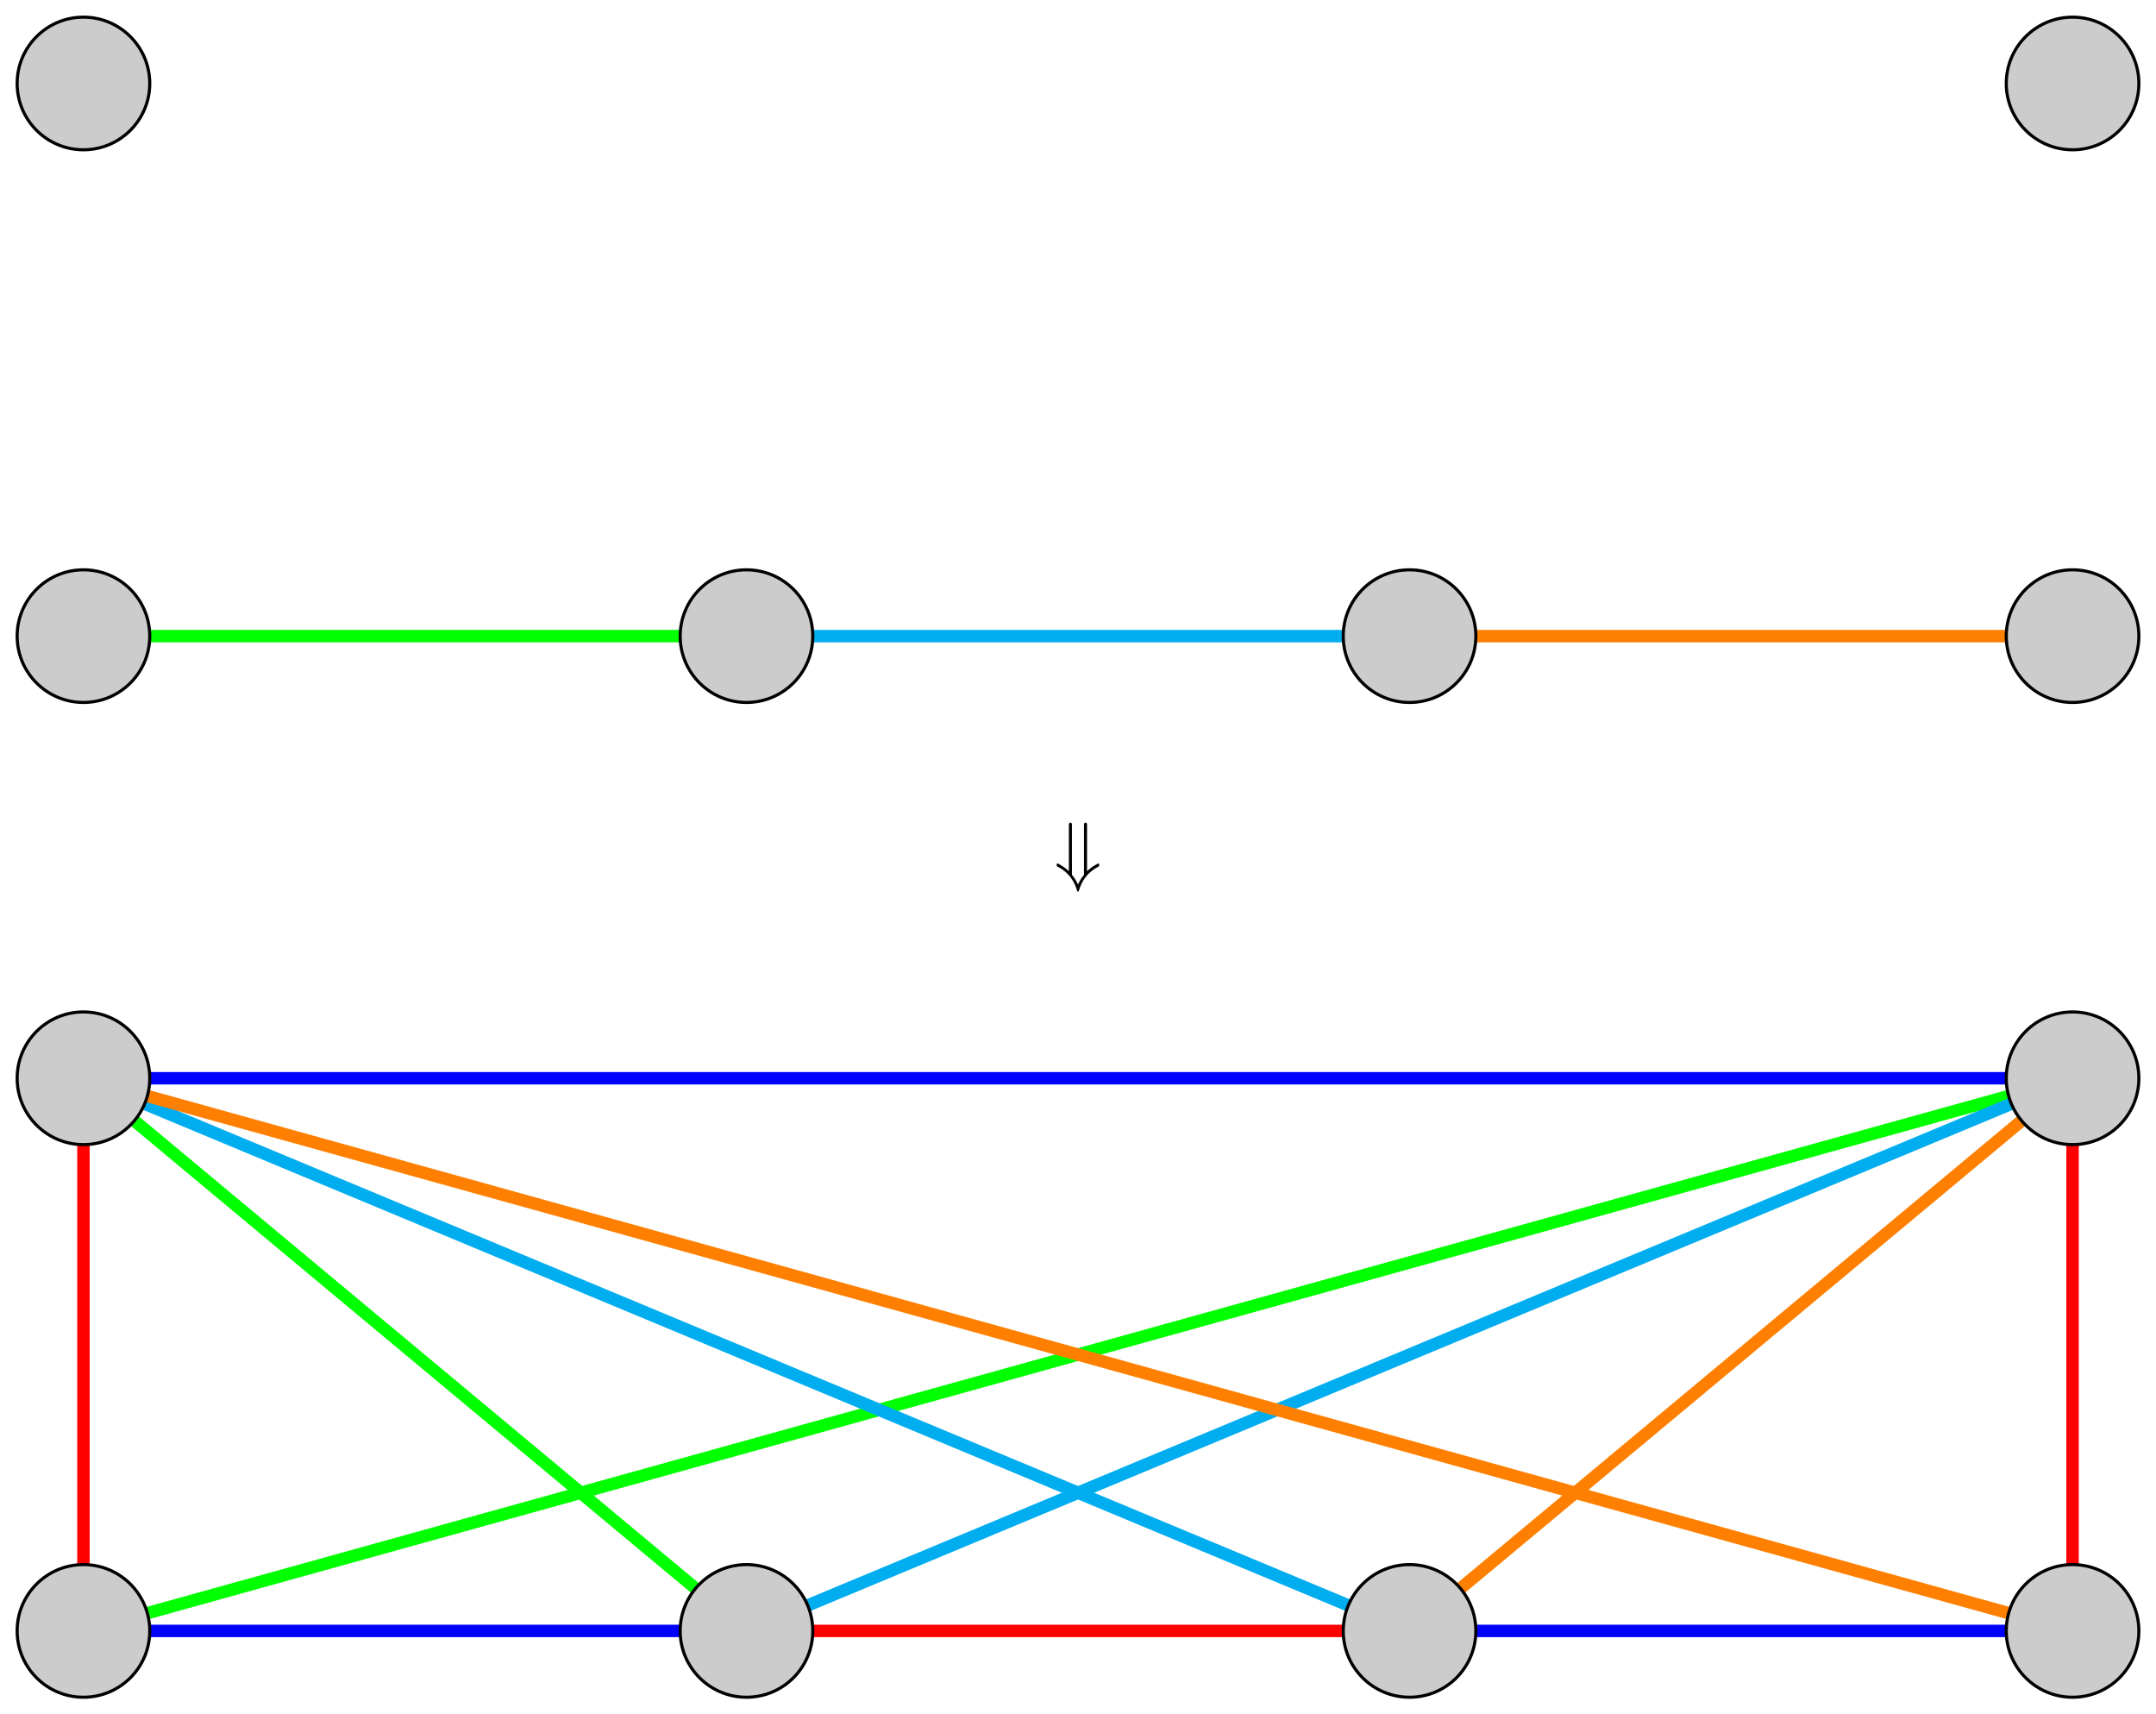 <?xml version="1.0" encoding="UTF-8"?>
<svg xmlns="http://www.w3.org/2000/svg" xmlns:xlink="http://www.w3.org/1999/xlink" width="276.525pt" height="219.832pt" viewBox="0 0 276.525 219.832" version="1.1">
<defs>
<g>
<symbol overflow="visible" id="glyph0-0">
<path style="stroke:none;" d=""/>
</symbol>
<symbol overflow="visible" id="glyph0-1">
<path style="stroke:none;" d="M 4.203 -6.562 C 4.203 -6.734 4.203 -6.922 4 -6.922 C 3.812 -6.922 3.812 -6.734 3.812 -6.562 L 3.812 -0.234 C 3.422 0.219 3.156 0.766 3.047 1.016 C 2.922 0.75 2.656 0.203 2.266 -0.234 L 2.266 -6.562 C 2.266 -6.734 2.266 -6.922 2.078 -6.922 C 1.875 -6.922 1.875 -6.734 1.875 -6.562 L 1.875 -0.703 C 1.484 -1.062 1.344 -1.141 1.188 -1.25 C 0.859 -1.484 0.484 -1.688 0.422 -1.688 C 0.312 -1.688 0.312 -1.578 0.312 -1.5 C 0.312 -1.359 0.312 -1.328 0.422 -1.281 C 1.969 -0.484 2.625 0.734 2.938 1.844 C 2.953 1.906 3 1.922 3.047 1.922 C 3.125 1.922 3.141 1.859 3.156 1.812 C 3.531 0.516 4.266 -0.562 5.688 -1.297 C 5.766 -1.328 5.766 -1.391 5.766 -1.5 C 5.766 -1.578 5.766 -1.688 5.656 -1.688 C 5.609 -1.688 5.203 -1.469 4.891 -1.266 C 4.688 -1.109 4.547 -1 4.203 -0.703 Z M 4.203 -6.562 "/>
</symbol>
</g>
<clipPath id="clip1">
  <path d="M 251 0 L 276.523 0 L 276.523 25 L 251 25 Z M 251 0 "/>
</clipPath>
<clipPath id="clip2">
  <path d="M 251 67 L 276.523 67 L 276.523 96 L 251 96 Z M 251 67 "/>
</clipPath>
<clipPath id="clip3">
  <path d="M 0 115 L 276.523 115 L 276.523 219.832 L 0 219.832 Z M 0 115 "/>
</clipPath>
<clipPath id="clip4">
  <path d="M 73 115 L 276.523 115 L 276.523 219.832 L 73 219.832 Z M 73 115 "/>
</clipPath>
<clipPath id="clip5">
  <path d="M 158 115 L 276.523 115 L 276.523 219.832 L 158 219.832 Z M 158 115 "/>
</clipPath>
<clipPath id="clip6">
  <path d="M 0 115 L 119 115 L 119 219.832 L 0 219.832 Z M 0 115 "/>
</clipPath>
<clipPath id="clip7">
  <path d="M 0 115 L 204 115 L 204 219.832 L 0 219.832 Z M 0 115 "/>
</clipPath>
<clipPath id="clip8">
  <path d="M 0 115 L 276.523 115 L 276.523 219.832 L 0 219.832 Z M 0 115 "/>
</clipPath>
<clipPath id="clip9">
  <path d="M 251 124 L 276.523 124 L 276.523 153 L 251 153 Z M 251 124 "/>
</clipPath>
<clipPath id="clip10">
  <path d="M 0 194 L 25 194 L 25 219.832 L 0 219.832 Z M 0 194 "/>
</clipPath>
<clipPath id="clip11">
  <path d="M 81 194 L 110 194 L 110 219.832 L 81 219.832 Z M 81 194 "/>
</clipPath>
<clipPath id="clip12">
  <path d="M 166 194 L 195 194 L 195 219.832 L 166 219.832 Z M 166 194 "/>
</clipPath>
<clipPath id="clip13">
  <path d="M 251 194 L 276.523 194 L 276.523 219.832 L 251 219.832 Z M 251 194 "/>
</clipPath>
</defs>
<g id="surface1">
<path style="fill:none;stroke-width:1.594;stroke-linecap:butt;stroke-linejoin:miter;stroke:rgb(0%,100%,0%);stroke-opacity:1;stroke-miterlimit:10;" d="M 0 -0 L 85.039 -0 " transform="matrix(1,0,0,-1,10.703,81.57)"/>
<path style="fill:none;stroke-width:1.594;stroke-linecap:butt;stroke-linejoin:miter;stroke:rgb(0%,67.839%,93.729%);stroke-opacity:1;stroke-miterlimit:10;" d="M 85.039 -0 L 170.082 -0 " transform="matrix(1,0,0,-1,10.703,81.57)"/>
<path style="fill:none;stroke-width:1.594;stroke-linecap:butt;stroke-linejoin:miter;stroke:rgb(100%,50%,0%);stroke-opacity:1;stroke-miterlimit:10;" d="M 170.082 -0 L 255.121 -0 " transform="matrix(1,0,0,-1,10.703,81.57)"/>
<path style="fill-rule:nonzero;fill:rgb(79.999%,79.999%,79.999%);fill-opacity:1;stroke-width:0.399;stroke-linecap:butt;stroke-linejoin:miter;stroke:rgb(0%,0%,0%);stroke-opacity:1;stroke-miterlimit:10;" d="M 8.504 70.867 C 8.504 75.562 4.695 79.371 0 79.371 C -4.695 79.371 -8.504 75.562 -8.504 70.867 C -8.504 66.172 -4.695 62.363 0 62.363 C 4.695 62.363 8.504 66.172 8.504 70.867 Z M 8.504 70.867 " transform="matrix(1,0,0,-1,10.703,81.57)"/>
<path style=" stroke:none;fill-rule:nonzero;fill:rgb(79.999%,79.999%,79.999%);fill-opacity:1;" d="M 274.328 10.703 C 274.328 6.008 270.52 2.199 265.824 2.199 C 261.129 2.199 257.32 6.008 257.32 10.703 C 257.32 15.398 261.129 19.207 265.824 19.207 C 270.52 19.207 274.328 15.398 274.328 10.703 Z M 274.328 10.703 "/>
<g clip-path="url(#clip1)" clip-rule="nonzero">
<path style="fill:none;stroke-width:0.399;stroke-linecap:butt;stroke-linejoin:miter;stroke:rgb(0%,0%,0%);stroke-opacity:1;stroke-miterlimit:10;" d="M 263.625 70.867 C 263.625 75.562 259.817 79.371 255.121 79.371 C 250.426 79.371 246.617 75.562 246.617 70.867 C 246.617 66.172 250.426 62.363 255.121 62.363 C 259.817 62.363 263.625 66.172 263.625 70.867 Z M 263.625 70.867 " transform="matrix(1,0,0,-1,10.703,81.57)"/>
</g>
<path style="fill-rule:nonzero;fill:rgb(79.999%,79.999%,79.999%);fill-opacity:1;stroke-width:0.399;stroke-linecap:butt;stroke-linejoin:miter;stroke:rgb(0%,0%,0%);stroke-opacity:1;stroke-miterlimit:10;" d="M 8.504 -0 C 8.504 4.695 4.695 8.504 0 8.504 C -4.695 8.504 -8.504 4.695 -8.504 -0 C -8.504 -4.696 -4.695 -8.504 0 -8.504 C 4.695 -8.504 8.504 -4.696 8.504 -0 Z M 8.504 -0 " transform="matrix(1,0,0,-1,10.703,81.57)"/>
<path style="fill-rule:nonzero;fill:rgb(79.999%,79.999%,79.999%);fill-opacity:1;stroke-width:0.399;stroke-linecap:butt;stroke-linejoin:miter;stroke:rgb(0%,0%,0%);stroke-opacity:1;stroke-miterlimit:10;" d="M 93.543 -0 C 93.543 4.695 89.738 8.504 85.039 8.504 C 80.344 8.504 76.535 4.695 76.535 -0 C 76.535 -4.696 80.344 -8.504 85.039 -8.504 C 89.738 -8.504 93.543 -4.696 93.543 -0 Z M 93.543 -0 " transform="matrix(1,0,0,-1,10.703,81.57)"/>
<path style="fill-rule:nonzero;fill:rgb(79.999%,79.999%,79.999%);fill-opacity:1;stroke-width:0.399;stroke-linecap:butt;stroke-linejoin:miter;stroke:rgb(0%,0%,0%);stroke-opacity:1;stroke-miterlimit:10;" d="M 178.586 -0 C 178.586 4.695 174.777 8.504 170.082 8.504 C 165.383 8.504 161.578 4.695 161.578 -0 C 161.578 -4.696 165.383 -8.504 170.082 -8.504 C 174.777 -8.504 178.586 -4.696 178.586 -0 Z M 178.586 -0 " transform="matrix(1,0,0,-1,10.703,81.57)"/>
<path style=" stroke:none;fill-rule:nonzero;fill:rgb(79.999%,79.999%,79.999%);fill-opacity:1;" d="M 274.328 81.57 C 274.328 76.875 270.52 73.066 265.824 73.066 C 261.129 73.066 257.32 76.875 257.32 81.57 C 257.32 86.266 261.129 90.074 265.824 90.074 C 270.52 90.074 274.328 86.266 274.328 81.57 Z M 274.328 81.57 "/>
<g clip-path="url(#clip2)" clip-rule="nonzero">
<path style="fill:none;stroke-width:0.399;stroke-linecap:butt;stroke-linejoin:miter;stroke:rgb(0%,0%,0%);stroke-opacity:1;stroke-miterlimit:10;" d="M 263.625 -0 C 263.625 4.695 259.817 8.504 255.121 8.504 C 250.426 8.504 246.617 4.695 246.617 -0 C 246.617 -4.696 250.426 -8.504 255.121 -8.504 C 259.817 -8.504 263.625 -4.696 263.625 -0 Z M 263.625 -0 " transform="matrix(1,0,0,-1,10.703,81.57)"/>
</g>
<g style="fill:rgb(0%,0%,0%);fill-opacity:1;">
  <use xlink:href="#glyph0-1" x="135.218" y="112.407"/>
</g>
<path style="fill:none;stroke-width:1.594;stroke-linecap:butt;stroke-linejoin:miter;stroke:rgb(100%,0%,0%);stroke-opacity:1;stroke-miterlimit:10;" d="M 0 -56.692 L 0 -127.559 " transform="matrix(1,0,0,-1,10.703,81.57)"/>
<path style="fill:none;stroke-width:1.594;stroke-linecap:butt;stroke-linejoin:miter;stroke:rgb(0%,0%,100%);stroke-opacity:1;stroke-miterlimit:10;" d="M 0 -127.559 L 85.039 -127.559 " transform="matrix(1,0,0,-1,10.703,81.57)"/>
<path style="fill:none;stroke-width:1.594;stroke-linecap:butt;stroke-linejoin:miter;stroke:rgb(100%,0%,0%);stroke-opacity:1;stroke-miterlimit:10;" d="M 85.039 -127.559 L 170.082 -127.559 " transform="matrix(1,0,0,-1,10.703,81.57)"/>
<path style="fill:none;stroke-width:1.594;stroke-linecap:butt;stroke-linejoin:miter;stroke:rgb(0%,0%,100%);stroke-opacity:1;stroke-miterlimit:10;" d="M 170.082 -127.559 L 255.121 -127.559 " transform="matrix(1,0,0,-1,10.703,81.57)"/>
<path style="fill:none;stroke-width:1.594;stroke-linecap:butt;stroke-linejoin:miter;stroke:rgb(100%,0%,0%);stroke-opacity:1;stroke-miterlimit:10;" d="M 255.121 -127.559 L 255.121 -56.692 " transform="matrix(1,0,0,-1,10.703,81.57)"/>
<path style="fill:none;stroke-width:1.594;stroke-linecap:butt;stroke-linejoin:miter;stroke:rgb(0%,0%,100%);stroke-opacity:1;stroke-miterlimit:10;" d="M 0 -56.692 L 255.121 -56.692 " transform="matrix(1,0,0,-1,10.703,81.57)"/>
<g clip-path="url(#clip3)" clip-rule="nonzero">
<path style="fill:none;stroke-width:1.594;stroke-linecap:butt;stroke-linejoin:miter;stroke:rgb(0%,100%,0%);stroke-opacity:1;stroke-miterlimit:10;" d="M 0 -127.559 L 255.121 -56.692 " transform="matrix(1,0,0,-1,10.703,81.57)"/>
</g>
<g clip-path="url(#clip4)" clip-rule="nonzero">
<path style="fill:none;stroke-width:1.594;stroke-linecap:butt;stroke-linejoin:miter;stroke:rgb(0%,67.839%,93.729%);stroke-opacity:1;stroke-miterlimit:10;" d="M 85.039 -127.559 L 255.121 -56.692 " transform="matrix(1,0,0,-1,10.703,81.57)"/>
</g>
<g clip-path="url(#clip5)" clip-rule="nonzero">
<path style="fill:none;stroke-width:1.594;stroke-linecap:butt;stroke-linejoin:miter;stroke:rgb(100%,50%,0%);stroke-opacity:1;stroke-miterlimit:10;" d="M 170.082 -127.559 L 255.121 -56.692 " transform="matrix(1,0,0,-1,10.703,81.57)"/>
</g>
<g clip-path="url(#clip6)" clip-rule="nonzero">
<path style="fill:none;stroke-width:1.594;stroke-linecap:butt;stroke-linejoin:miter;stroke:rgb(0%,100%,0%);stroke-opacity:1;stroke-miterlimit:10;" d="M 85.039 -127.559 L 0 -56.692 " transform="matrix(1,0,0,-1,10.703,81.57)"/>
</g>
<g clip-path="url(#clip7)" clip-rule="nonzero">
<path style="fill:none;stroke-width:1.594;stroke-linecap:butt;stroke-linejoin:miter;stroke:rgb(0%,67.839%,93.729%);stroke-opacity:1;stroke-miterlimit:10;" d="M 170.082 -127.559 L 0 -56.692 " transform="matrix(1,0,0,-1,10.703,81.57)"/>
</g>
<g clip-path="url(#clip8)" clip-rule="nonzero">
<path style="fill:none;stroke-width:1.594;stroke-linecap:butt;stroke-linejoin:miter;stroke:rgb(100%,50%,0%);stroke-opacity:1;stroke-miterlimit:10;" d="M 255.121 -127.559 L 0 -56.692 " transform="matrix(1,0,0,-1,10.703,81.57)"/>
</g>
<path style="fill-rule:nonzero;fill:rgb(79.999%,79.999%,79.999%);fill-opacity:1;stroke-width:0.399;stroke-linecap:butt;stroke-linejoin:miter;stroke:rgb(0%,0%,0%);stroke-opacity:1;stroke-miterlimit:10;" d="M 8.504 -56.692 C 8.504 -51.996 4.695 -48.188 0 -48.188 C -4.695 -48.188 -8.504 -51.996 -8.504 -56.692 C -8.504 -61.391 -4.695 -65.2 0 -65.2 C 4.695 -65.2 8.504 -61.391 8.504 -56.692 Z M 8.504 -56.692 " transform="matrix(1,0,0,-1,10.703,81.57)"/>
<path style=" stroke:none;fill-rule:nonzero;fill:rgb(79.999%,79.999%,79.999%);fill-opacity:1;" d="M 274.328 138.262 C 274.328 133.566 270.52 129.758 265.824 129.758 C 261.129 129.758 257.32 133.566 257.32 138.262 C 257.32 142.961 261.129 146.77 265.824 146.77 C 270.52 146.77 274.328 142.961 274.328 138.262 Z M 274.328 138.262 "/>
<g clip-path="url(#clip9)" clip-rule="nonzero">
<path style="fill:none;stroke-width:0.399;stroke-linecap:butt;stroke-linejoin:miter;stroke:rgb(0%,0%,0%);stroke-opacity:1;stroke-miterlimit:10;" d="M 263.625 -56.692 C 263.625 -51.996 259.817 -48.188 255.121 -48.188 C 250.426 -48.188 246.617 -51.996 246.617 -56.692 C 246.617 -61.391 250.426 -65.2 255.121 -65.2 C 259.817 -65.2 263.625 -61.391 263.625 -56.692 Z M 263.625 -56.692 " transform="matrix(1,0,0,-1,10.703,81.57)"/>
</g>
<path style=" stroke:none;fill-rule:nonzero;fill:rgb(79.999%,79.999%,79.999%);fill-opacity:1;" d="M 19.207 209.129 C 19.207 204.434 15.398 200.625 10.703 200.625 C 6.008 200.625 2.199 204.434 2.199 209.129 C 2.199 213.828 6.008 217.633 10.703 217.633 C 15.398 217.633 19.207 213.828 19.207 209.129 Z M 19.207 209.129 "/>
<g clip-path="url(#clip10)" clip-rule="nonzero">
<path style="fill:none;stroke-width:0.399;stroke-linecap:butt;stroke-linejoin:miter;stroke:rgb(0%,0%,0%);stroke-opacity:1;stroke-miterlimit:10;" d="M 8.504 -127.559 C 8.504 -122.864 4.695 -119.055 0 -119.055 C -4.695 -119.055 -8.504 -122.864 -8.504 -127.559 C -8.504 -132.258 -4.695 -136.063 0 -136.063 C 4.695 -136.063 8.504 -132.258 8.504 -127.559 Z M 8.504 -127.559 " transform="matrix(1,0,0,-1,10.703,81.57)"/>
</g>
<path style=" stroke:none;fill-rule:nonzero;fill:rgb(79.999%,79.999%,79.999%);fill-opacity:1;" d="M 104.246 209.129 C 104.246 204.434 100.441 200.625 95.742 200.625 C 91.047 200.625 87.238 204.434 87.238 209.129 C 87.238 213.828 91.047 217.633 95.742 217.633 C 100.441 217.633 104.246 213.828 104.246 209.129 Z M 104.246 209.129 "/>
<g clip-path="url(#clip11)" clip-rule="nonzero">
<path style="fill:none;stroke-width:0.399;stroke-linecap:butt;stroke-linejoin:miter;stroke:rgb(0%,0%,0%);stroke-opacity:1;stroke-miterlimit:10;" d="M 93.543 -127.559 C 93.543 -122.864 89.738 -119.055 85.039 -119.055 C 80.344 -119.055 76.535 -122.864 76.535 -127.559 C 76.535 -132.258 80.344 -136.063 85.039 -136.063 C 89.738 -136.063 93.543 -132.258 93.543 -127.559 Z M 93.543 -127.559 " transform="matrix(1,0,0,-1,10.703,81.57)"/>
</g>
<path style=" stroke:none;fill-rule:nonzero;fill:rgb(79.999%,79.999%,79.999%);fill-opacity:1;" d="M 189.289 209.129 C 189.289 204.434 185.48 200.625 180.785 200.625 C 176.086 200.625 172.281 204.434 172.281 209.129 C 172.281 213.828 176.086 217.633 180.785 217.633 C 185.48 217.633 189.289 213.828 189.289 209.129 Z M 189.289 209.129 "/>
<g clip-path="url(#clip12)" clip-rule="nonzero">
<path style="fill:none;stroke-width:0.399;stroke-linecap:butt;stroke-linejoin:miter;stroke:rgb(0%,0%,0%);stroke-opacity:1;stroke-miterlimit:10;" d="M 178.586 -127.559 C 178.586 -122.864 174.777 -119.055 170.082 -119.055 C 165.383 -119.055 161.578 -122.864 161.578 -127.559 C 161.578 -132.258 165.383 -136.063 170.082 -136.063 C 174.777 -136.063 178.586 -132.258 178.586 -127.559 Z M 178.586 -127.559 " transform="matrix(1,0,0,-1,10.703,81.57)"/>
</g>
<path style=" stroke:none;fill-rule:nonzero;fill:rgb(79.999%,79.999%,79.999%);fill-opacity:1;" d="M 274.328 209.129 C 274.328 204.434 270.52 200.625 265.824 200.625 C 261.129 200.625 257.32 204.434 257.32 209.129 C 257.32 213.828 261.129 217.633 265.824 217.633 C 270.52 217.633 274.328 213.828 274.328 209.129 Z M 274.328 209.129 "/>
<g clip-path="url(#clip13)" clip-rule="nonzero">
<path style="fill:none;stroke-width:0.399;stroke-linecap:butt;stroke-linejoin:miter;stroke:rgb(0%,0%,0%);stroke-opacity:1;stroke-miterlimit:10;" d="M 263.625 -127.559 C 263.625 -122.864 259.817 -119.055 255.121 -119.055 C 250.426 -119.055 246.617 -122.864 246.617 -127.559 C 246.617 -132.258 250.426 -136.063 255.121 -136.063 C 259.817 -136.063 263.625 -132.258 263.625 -127.559 Z M 263.625 -127.559 " transform="matrix(1,0,0,-1,10.703,81.57)"/>
</g>
</g>
</svg>
